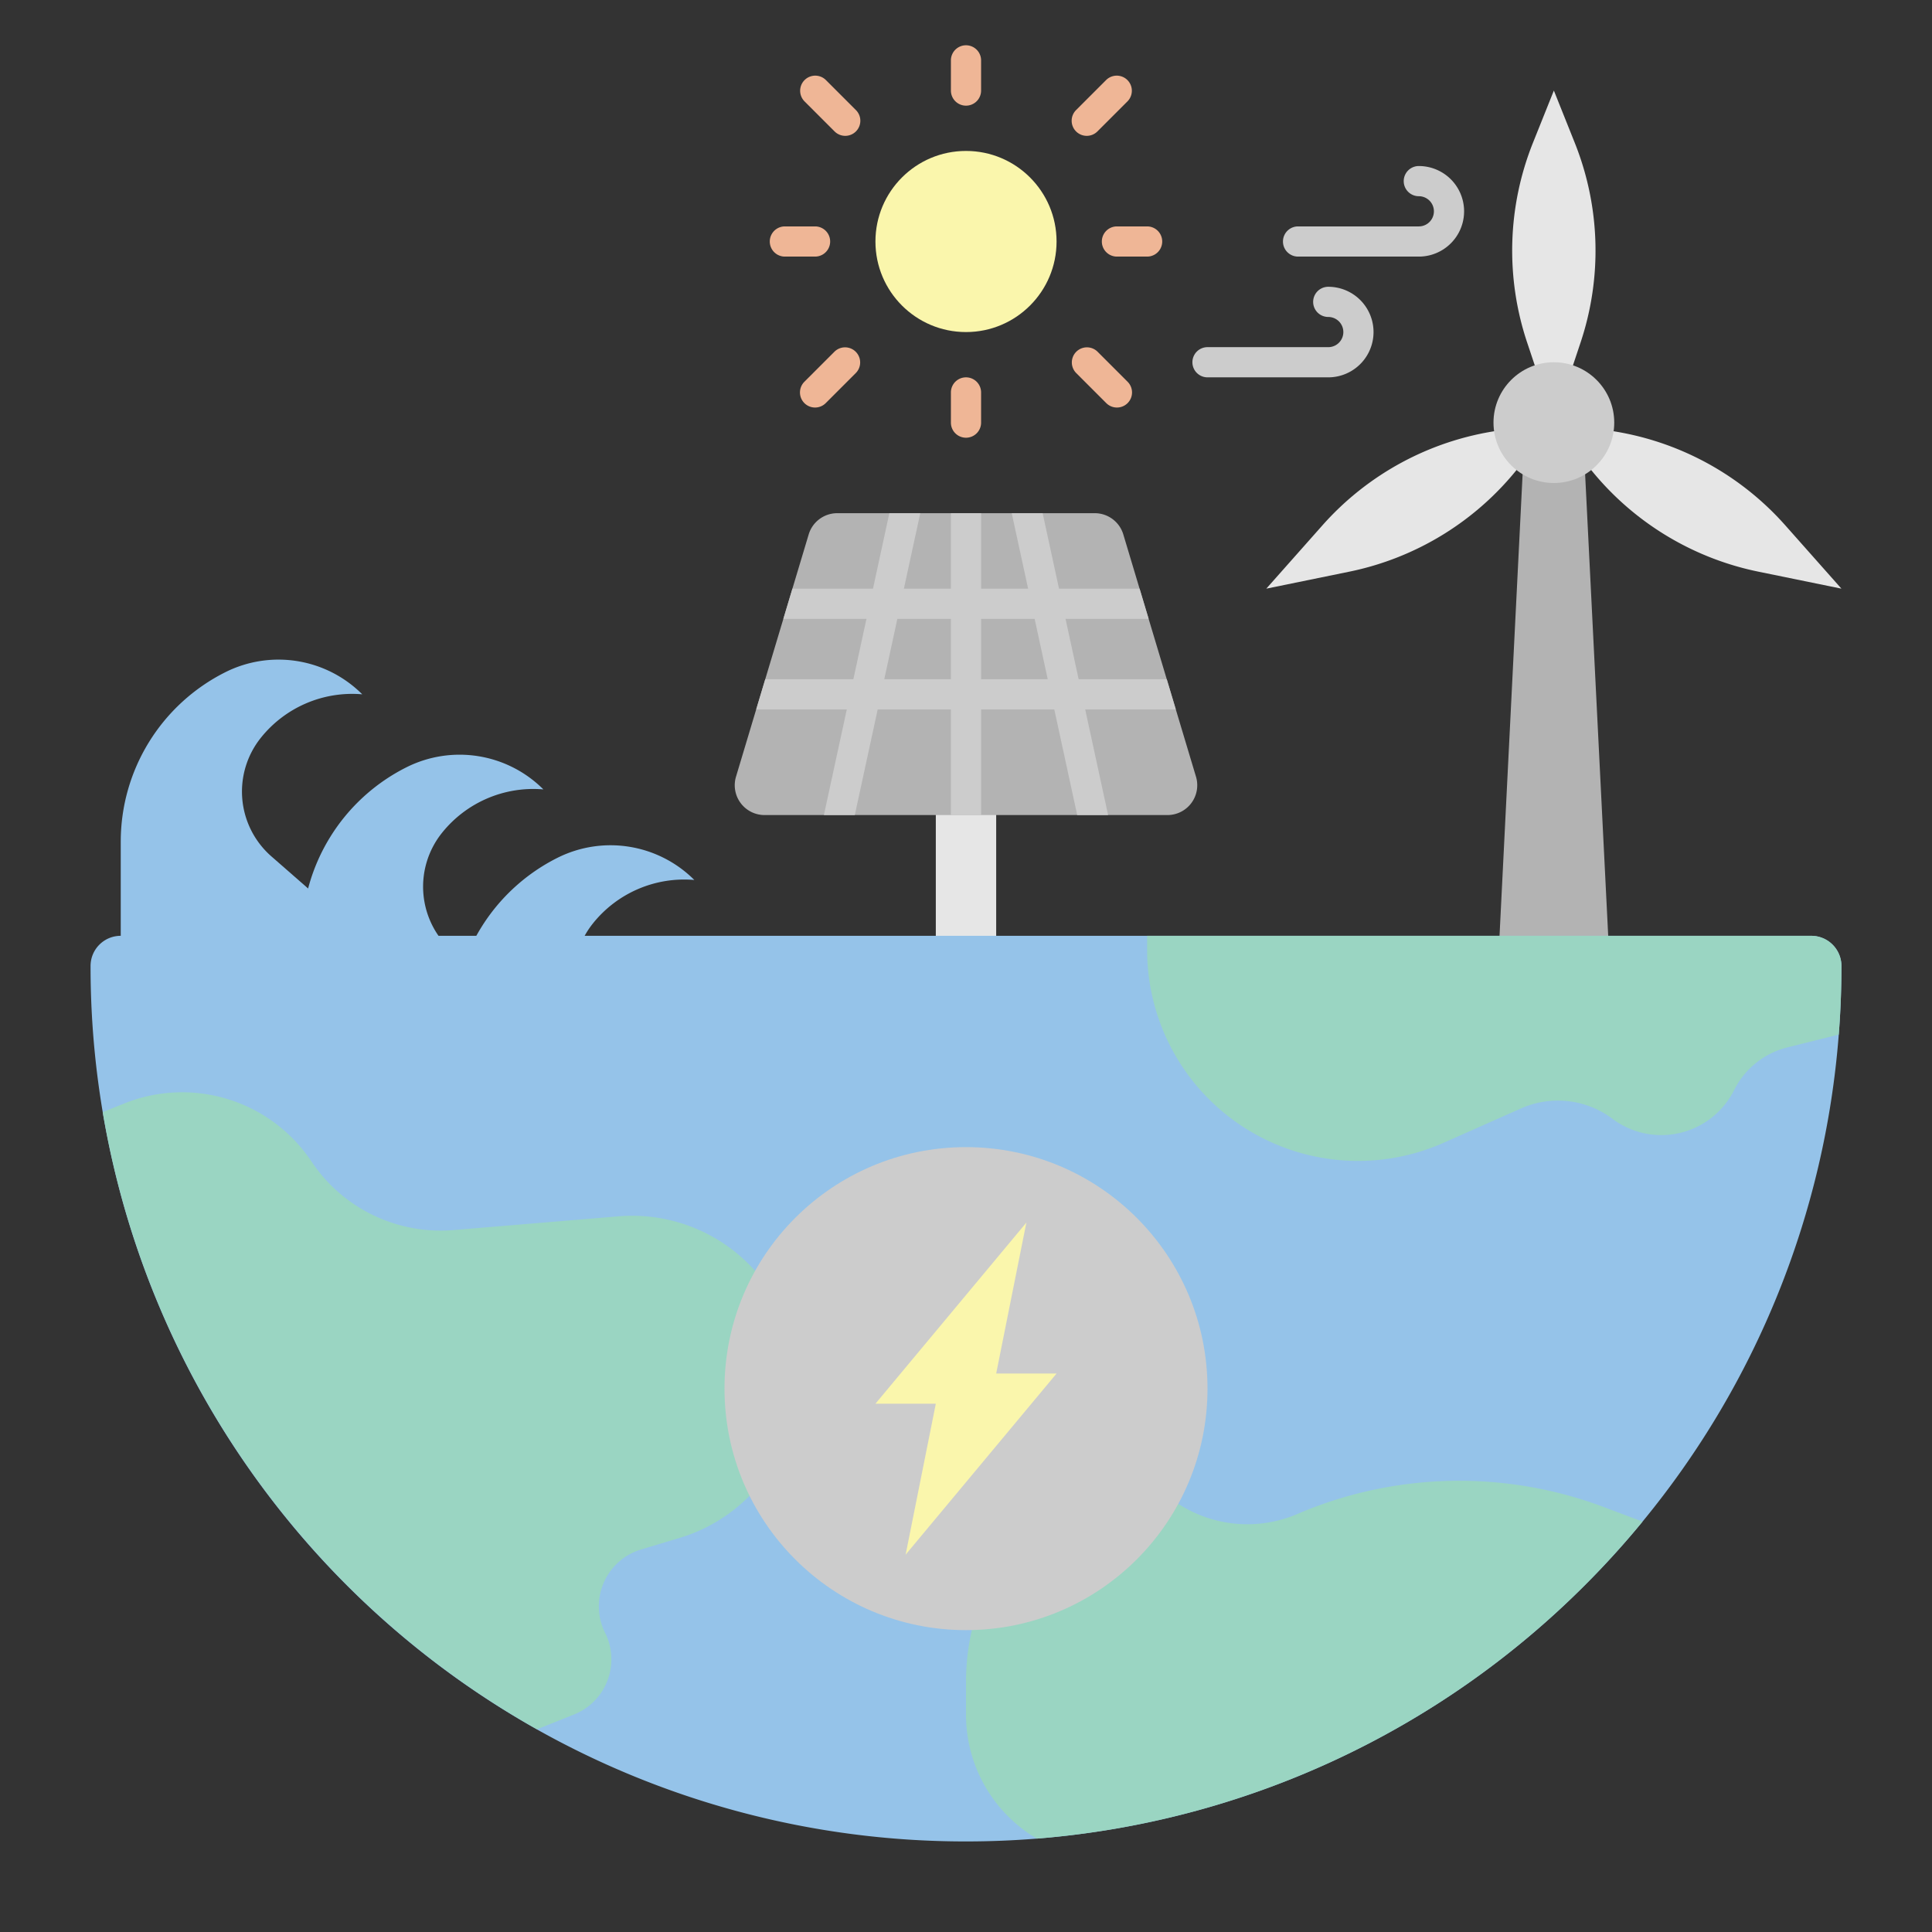 <svg xmlns="http://www.w3.org/2000/svg" viewBox="0 0 512 512" id="renewable-energy"><rect x="0" y="0" width="512" height="512" fill="#333333" stroke="none"/><polygon fill="#b3b3b3" points="427.79 280 395.79 280 403.79 120 419.79 120 427.79 280"></polygon><path fill="#e6e6e6" d="M411.79 112l-7.1-21.285a76.874 76.874 0 011.553-52.861L411.79 24l5.541 13.854a76.874 76.874 0 011.554 52.861zM488 156l-14.886-16.787a76.876 76.876 0 00-46.556-25.085L411.79 112l9.227 11.726a76.877 76.877 0 0045 27.776zM335.58 156l14.885-16.787a76.878 76.878 0 0146.556-25.085L411.79 112l-9.227 11.726a76.876 76.876 0 01-45 27.776z"></path><rect width="16" height="52" x="248" y="209" fill="#e6e6e6"></rect><path fill="#ccc" d="M376 68H344a4 4 0 010-8h32a4 4 0 000-8 4 4 0 010-8 12 12 0 010 24zM352 100H320a4 4 0 010-8h32a4 4 0 000-8 4 4 0 010-8 12 12 0 010 24z"></path><circle cx="256" cy="64" r="24" fill="#faf6ac"></circle><path fill="#efb696" d="M256 28a4 4 0 01-4-4V16a4 4 0 018 0v8A4 4 0 01256 28zM288 36a4 4 0 01-2.828-6.828l8-8a4 4 0 015.656 5.656l-8 8A3.987 3.987 0 01288 36zM304 68h-8a4 4 0 010-8h8a4 4 0 010 8zM296 108a3.987 3.987 0 01-2.828-1.172l-8-8a4 4 0 015.656-5.656l8 8A4 4 0 01296 108zM224 36a3.987 3.987 0 01-2.828-1.172l-8-8a4 4 0 015.656-5.656l8 8A4 4 0 01224 36zM216 68h-8a4 4 0 010-8h8a4 4 0 010 8zM216 108a4 4 0 01-2.828-6.828l8-8a4 4 0 015.656 5.656l-8 8A3.987 3.987 0 01216 108zM256 116a4 4 0 01-4-4v-8a4 4 0 018 0v8A4 4 0 01256 116z"></path><path fill="#95c3e9" d="M96,248l-8.29,9H32V223.038a50.221,50.221,0,0,1,27.761-44.919h0A31.4,31.4,0,0,1,96,184h0a31.012,31.012,0,0,0-26.876,11.526h0a22.813,22.813,0,0,0,2.8,31.426Z"></path><path fill="#95c3e9" d="M144,273.2H80V248.234a50.221,50.221,0,0,1,27.761-44.919h0A31.4,31.4,0,0,1,144,209.2h0a31.012,31.012,0,0,0-26.876,11.526h0a22.813,22.813,0,0,0,2.8,31.426Z"></path><path fill="#95c3e9" d="M184,297.2H120V272.234a50.221,50.221,0,0,1,27.761-44.919h0A31.4,31.4,0,0,1,184,233.2h0a31.012,31.012,0,0,0-26.876,11.526h0a22.813,22.813,0,0,0,2.8,31.426Z"></path><path fill="#95c3e9" d="M488,256q0,9.18-.71,18.18a230.894,230.894,0,0,1-52,129.06q-7.2,8.775-15.24,16.81a231.266,231.266,0,0,1-145.27,67.2h-.01q-9.285.75-18.77.75A231.792,231.792,0,0,1,24,256a7.989,7.989,0,0,1,8-8H480A8,8,0,0,1,488,256Z"></path><path fill="#9ad5c2" d="M211.19 365.74a43.626 43.626 0 01-31.1 41.83l-10.19 3.06a15.715 15.715 0 00-9.54 22.09 15.724 15.724 0 01-8.22 21.63l-9.82 3.93A232.209 232.209 0 0127.22 294.71l5.77-2.3a41.173 41.173 0 0149.54 15.38 41.141 41.141 0 0034.23 18.33c1.14 0 2.29-.04 3.44-.14l43.73-3.64a43.66 43.66 0 0147.26 43.4zM488 256q0 9.18-.71 18.18l-13.66 3.41a21.555 21.555 0 00-14.07 11.29 21.564 21.564 0 01-32.24 7.61 24.1 24.1 0 00-24.25-2.74l-20.47 9.09A55.9 55.9 0 01304 251.76V248H480A8 8 0 01488 256zM435.29 403.24q-7.2 8.775-15.24 16.81a231.266 231.266 0 01-145.27 67.2h-.01A38.115 38.115 0 01256 454.37V445.8a62.073 62.073 0 0113.62-38.82 33.669 33.669 0 0143.62-7.84 33.683 33.683 0 0030.59 2.08 108.846 108.846 0 0181.1-1.87z"></path><circle cx="256" cy="368" r="64" fill="#ccc"></circle><polygon fill="#faf6ac" points="232 372 248 372 240 412 280 364 264 364 272 324 232 372"></polygon><circle cx="411.79" cy="112" r="16" fill="#ccc"></circle><path fill="#b3b3b3" d="M309.38,216H202.62a7.9,7.9,0,0,1-7.57-10.17l19.26-64.2a7.9,7.9,0,0,1,7.57-5.63h68.24a7.9,7.9,0,0,1,7.57,5.63l19.26,64.2A7.9,7.9,0,0,1,309.38,216Z"></path><polygon fill="#ccc" points="243.88 136 239.54 156 237.81 164 234.34 180 232.6 188 226.53 216 218.34 216 224.41 188 226.15 180 229.62 164 231.35 156 235.69 136 243.88 136"></polygon><polygon fill="#ccc" points="293.66 216 285.47 216 279.4 188 277.66 180 274.19 164 272.46 156 268.12 136 276.31 136 280.65 156 282.38 164 285.85 180 287.59 188 293.66 216"></polygon><rect width="8" height="80" x="252" y="136" fill="#ccc"></rect><polygon fill="#ccc" points="304.4 164 207.6 164 210 156 302 156 304.4 164"></polygon><polygon fill="#ccc" points="311.6 188 200.4 188 202.8 180 309.2 180 311.6 188"></polygon></svg>